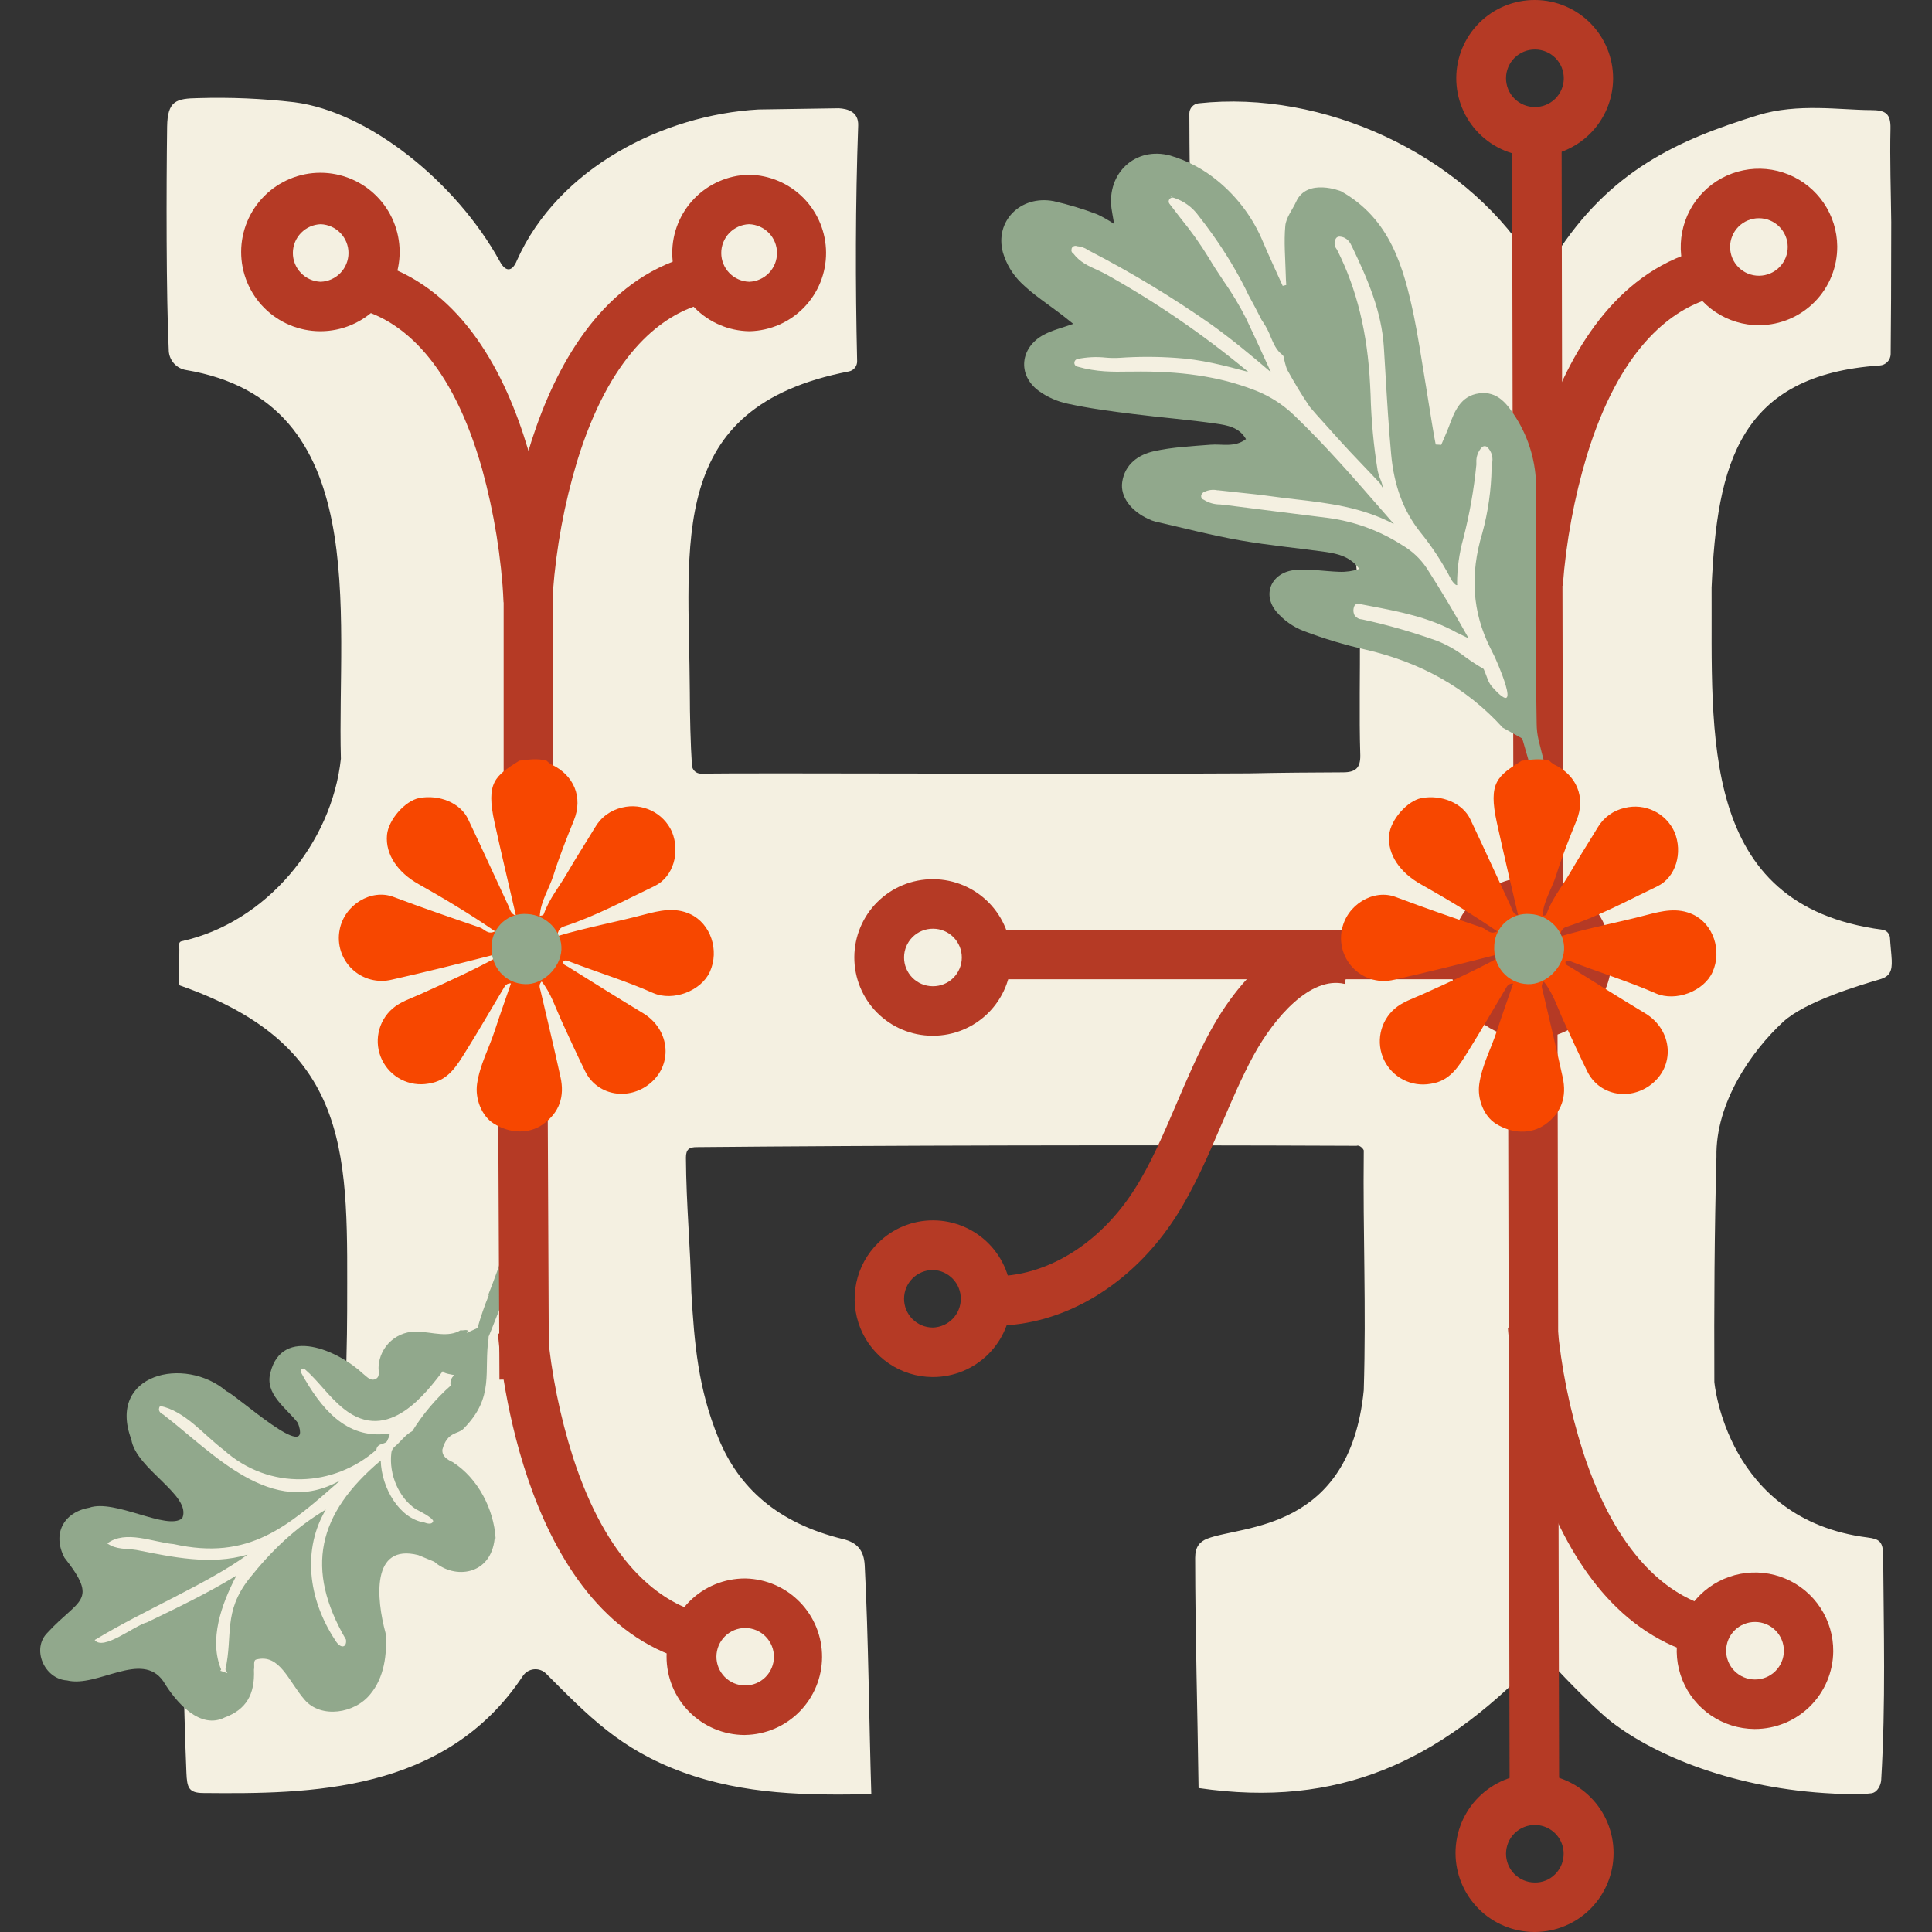 <svg width="374" height="374" viewBox="0 0 374 374" fill="none" xmlns="http://www.w3.org/2000/svg">
<rect x="0" y="0" width="374" height="374" fill="#333333" stroke="none"/>
<g clip-path="url(#clip0)">
<path d="M162.368 20.957C164.107 21.052 166.225 21.644 166.13 24.296C165.59 39.38 165.575 54.931 165.926 69.921C165.936 70.388 165.78 70.844 165.486 71.208C165.192 71.572 164.778 71.82 164.319 71.907C128.767 78.796 133.405 104.925 133.537 134.136C133.537 138.395 133.683 144.217 133.946 148.161C133.978 148.6 134.176 149.011 134.501 149.308C134.825 149.606 135.251 149.768 135.692 149.761C146.43 149.593 209.067 149.914 241.829 149.71C248.001 149.578 253.801 149.534 259.966 149.512C262.45 149.512 263.363 148.629 263.327 146.218C262.348 114.392 269.083 84.004 232.289 71.367C231.772 71.189 231.324 70.852 231.009 70.405C230.695 69.958 230.529 69.423 230.536 68.876C230.726 53.164 230.266 37.685 230.236 21.98C230.237 21.489 230.418 21.016 230.746 20.651C231.073 20.286 231.524 20.054 232.011 20C256.256 17.371 282.837 29.811 295.825 49.65C297.586 52.331 299.076 52.652 301.019 49.599C311.552 33.069 324.708 27.108 340.325 22.294C347.981 19.927 356.315 21.301 362.159 21.308C364.964 21.308 366.038 21.936 365.965 24.902C365.826 30.928 366.045 36.962 366.111 42.996C366.111 53.682 366.06 63.295 366.001 68.562C365.986 69.125 365.761 69.661 365.37 70.067C364.98 70.472 364.452 70.717 363.89 70.753C336.746 72.594 332.363 89.716 331.333 113.741C331.494 142.149 328.703 175.298 364.409 179.98C364.8 180.036 365.16 180.226 365.427 180.518C365.693 180.81 365.85 181.185 365.87 181.58C365.928 182.763 366.155 184.699 366.206 185.875C366.286 187.899 365.884 189.002 363.941 189.571C359.814 190.784 349.42 193.888 345.161 197.833C339.025 203.501 332.064 213.509 332.275 223.94C331.881 238.454 331.808 252.991 331.866 267.512C331.866 267.512 334.16 294.153 361.523 297.63C363.781 297.915 364.526 298.397 364.548 301.107C364.643 315.541 365.059 329.595 364.168 344.562C364.117 345.49 363.496 346.944 362.305 347.141C359.88 347.429 357.43 347.451 355 347.207C335.906 346.308 320.559 339.96 311.954 333.328C309.032 331.063 303.356 325.292 300.391 322.042C300.17 321.795 299.901 321.597 299.6 321.459C299.3 321.321 298.974 321.247 298.643 321.242C298.312 321.236 297.984 321.299 297.679 321.427C297.373 321.555 297.098 321.744 296.87 321.983C278.564 340.844 259.272 350.128 232.019 346.133C231.821 331.085 231.383 316.768 231.361 301.574C231.361 299.427 232.267 298.419 233.713 297.856C240.448 295.226 261.281 296.512 263.999 269.134C264.495 252.699 263.823 239.185 263.999 222.698C263.874 222.311 263.144 221.581 262.603 221.807C219.769 221.617 169.834 221.734 134.91 222.063C133.486 222.063 132.777 222.435 132.784 224.093C132.85 233.589 133.632 240.733 133.836 250.222C134.421 260.062 135.122 268.798 139.11 278.484C143.004 287.922 150.396 294.825 163.267 297.958C165.845 298.587 167.248 300.055 167.394 303.02C168.125 317.14 168.227 333.189 168.672 347.316C156.349 347.564 144.136 347.44 132.149 343.065C120.038 338.645 113.887 332.166 105.728 324C105.422 323.69 105.05 323.452 104.64 323.305C104.23 323.157 103.792 323.103 103.359 323.147C102.926 323.19 102.507 323.33 102.135 323.556C101.762 323.782 101.445 324.088 101.206 324.452C86.151 347.141 59.774 347.287 39.409 347.097C36.487 347.097 36.202 346.023 36.085 343.131C35.486 328.565 35.355 313.824 35.033 299.207C35.006 298.882 35.046 298.555 35.153 298.247C35.259 297.939 35.429 297.656 35.651 297.417C35.873 297.179 36.143 296.989 36.443 296.861C36.743 296.733 37.066 296.669 37.392 296.673C53.799 295.942 66.611 284.795 66.838 272.107C66.962 266.621 67.203 259.317 67.203 253.816C67.203 224.48 68.825 202.64 34.858 190.777C34.303 190.587 34.858 185.232 34.682 182.815C34.67 182.679 34.708 182.543 34.789 182.433C34.87 182.322 34.987 182.245 35.121 182.216C51.527 178.614 64.223 163.275 65.99 146.876C65.209 118.694 72.141 77.715 36.041 71.637C35.149 71.5 34.33 71.064 33.718 70.401C33.106 69.737 32.738 68.885 32.674 67.985C32.162 57.094 32.192 36.392 32.352 24.551C32.425 19.489 34.098 19.065 38.371 18.992C44.584 18.805 50.802 19.071 56.976 19.789C71.476 21.651 88.387 35.362 96.758 50.607C98.022 52.937 99.271 52.389 100.067 50.41C108.065 32.491 128.394 22.236 146.817 21.191L162.368 20.957Z" fill="#f4f0e1"/>
<path d="M180.601 266.57H180.47C177.473 266.546 174.552 265.634 172.074 263.949C169.596 262.264 167.674 259.881 166.551 257.103C165.428 254.326 165.155 251.277 165.765 248.343C166.375 245.41 167.842 242.723 169.98 240.624C172.798 237.815 176.615 236.238 180.594 236.241H180.725C182.719 236.255 184.691 236.663 186.527 237.441C188.363 238.219 190.027 239.351 191.424 240.774C192.822 242.196 193.924 243.88 194.669 245.73C195.414 247.579 195.787 249.558 195.766 251.552L190.974 251.508L195.766 251.552C195.731 255.545 194.121 259.364 191.285 262.177C188.449 264.989 184.617 266.568 180.623 266.57H180.601ZM180.601 245.854C179.125 245.847 177.707 246.427 176.658 247.466C175.609 248.505 175.016 249.918 175.009 251.395C175.003 252.871 175.583 254.289 176.622 255.338C177.661 256.387 179.074 256.979 180.55 256.986H180.601C182.044 256.94 183.412 256.336 184.419 255.301C185.425 254.266 185.99 252.881 185.996 251.438C186.002 249.994 185.447 248.605 184.449 247.562C183.451 246.519 182.087 245.904 180.645 245.847L180.601 245.854Z" fill="#B53A25"/>
<path d="M180.601 200.499H180.47C178.48 200.491 176.512 200.091 174.677 199.322C172.842 198.553 171.176 197.431 169.775 196.018C166.946 193.165 165.365 189.305 165.382 185.287C165.398 181.269 167.01 177.422 169.863 174.593C172.716 171.763 176.576 170.183 180.594 170.199H180.725C184.746 170.232 188.589 171.86 191.41 174.726C194.23 177.592 195.797 181.46 195.766 185.481L190.974 185.437L195.766 185.481C195.731 189.475 194.121 193.293 191.285 196.106C188.449 198.918 184.617 200.497 180.623 200.499H180.601ZM180.601 179.783C179.125 179.776 177.707 180.356 176.658 181.395C175.609 182.434 175.016 183.847 175.01 185.324C175.003 186.8 175.583 188.218 176.622 189.267C177.661 190.316 179.074 190.909 180.55 190.915H180.601C182.078 190.921 183.496 190.34 184.544 189.301C185.592 188.261 186.184 186.847 186.189 185.371C186.195 183.895 185.614 182.477 184.575 181.429C183.535 180.381 182.121 179.789 180.645 179.783H180.601Z" fill="#B53A25"/>
<path d="M293.897 179.98H191.39V189.564H293.897V179.98Z" fill="#B53A25"/>
<path d="M192.581 256.628C190.569 256.628 188.562 256.445 186.583 256.081L188.315 246.658C199.608 248.739 211.88 242.333 219.564 230.332C222.72 225.416 225.145 219.725 227.724 213.713C229.718 209.038 231.778 204.217 234.239 199.71C241.887 185.693 252.45 178.753 262.479 181.142L260.288 190.463C253.714 188.899 246.694 196.935 242.676 204.298C240.441 208.403 238.556 212.808 236.562 217.446C233.947 223.56 231.244 229.864 227.665 235.474C219.141 248.783 205.846 256.628 192.581 256.628Z" fill="#B53A25"/>
<path d="M296.322 201.157H296.183C293.082 201.131 290.058 200.186 287.494 198.441C284.93 196.697 282.941 194.23 281.779 191.355C280.617 188.479 280.334 185.324 280.966 182.288C281.597 179.251 283.116 176.47 285.329 174.297C286.788 172.844 288.524 171.698 290.433 170.925C292.342 170.152 294.387 169.769 296.446 169.798C300.604 169.836 304.576 171.523 307.491 174.489C310.405 177.454 312.024 181.455 311.991 185.612L306.673 185.561L311.991 185.612C311.956 189.746 310.29 193.698 307.356 196.609C304.421 199.521 300.456 201.155 296.322 201.157ZM296.322 180.441C295.019 180.484 293.784 181.031 292.875 181.966C291.967 182.901 291.456 184.152 291.451 185.456C291.445 186.76 291.945 188.015 292.845 188.958C293.745 189.901 294.976 190.459 296.278 190.514C296.941 190.522 297.599 190.398 298.213 190.147C298.827 189.896 299.383 189.524 299.85 189.053C300.562 188.355 301.051 187.461 301.254 186.485C301.457 185.509 301.366 184.495 300.992 183.571C300.618 182.646 299.978 181.854 299.153 181.294C298.328 180.734 297.356 180.432 296.359 180.426L296.322 180.441Z" fill="#B53A25"/>
<path d="M302.292 24.248L292.708 24.267L292.994 173.275L302.578 173.256L302.292 24.248Z" fill="#B53A25"/>
<path d="M340.508 62.959C337.517 62.959 334.594 62.074 332.105 60.415C329.617 58.756 327.675 56.397 326.524 53.637C325.374 50.876 325.066 47.837 325.64 44.901C326.214 41.966 327.644 39.267 329.75 37.143C331.856 35.019 334.543 33.566 337.473 32.967C340.403 32.367 343.445 32.648 346.215 33.775C348.986 34.901 351.361 36.823 353.041 39.297C354.722 41.771 355.632 44.687 355.658 47.678C355.687 51.693 354.122 55.556 351.307 58.42C348.491 61.283 344.655 62.913 340.64 62.952L340.508 62.959ZM340.508 42.243H340.457C338.981 42.25 337.568 42.843 336.529 43.891C335.49 44.94 334.91 46.358 334.916 47.835C334.923 49.311 335.516 50.724 336.565 51.763C337.613 52.802 339.032 53.382 340.508 53.375H340.552C342.028 53.362 343.438 52.764 344.473 51.712C345.508 50.66 346.084 49.241 346.074 47.765C346.059 46.299 345.467 44.898 344.427 43.864C343.387 42.831 341.982 42.249 340.515 42.243H340.508Z" fill="#B53A25"/>
<path d="M302.524 113.398L292.954 112.909C293.064 110.717 296.03 59.497 327.155 48.971L330.223 58.043C323.218 60.417 313.532 67.539 307.199 88.153C304.731 96.374 303.163 104.839 302.524 113.398Z" fill="#B53A25"/>
<path d="M301.492 191.445L291.909 191.465L292.245 352.197L301.829 352.177L301.492 191.445Z" fill="#B53A25"/>
<path d="M339.741 334.701H339.609C336.613 334.676 333.691 333.763 331.213 332.078C328.736 330.392 326.813 328.01 325.69 325.232C324.566 322.454 324.291 319.405 324.901 316.471C325.51 313.537 326.976 310.85 329.112 308.749C331.249 306.648 333.961 305.228 336.905 304.668C339.849 304.108 342.893 304.434 345.651 305.605C348.41 306.775 350.759 308.737 352.403 311.243C354.046 313.749 354.909 316.686 354.884 319.682C354.845 323.675 353.233 327.491 350.398 330.303C347.563 333.115 343.734 334.695 339.741 334.701ZM339.741 313.985C338.265 313.978 336.846 314.558 335.798 315.597C334.749 316.636 334.156 318.049 334.149 319.525C334.142 321.001 334.722 322.42 335.761 323.469C336.801 324.517 338.214 325.11 339.69 325.117H339.741C341.217 325.123 342.635 324.542 343.683 323.502C344.731 322.462 345.323 321.049 345.329 319.573C345.335 318.096 344.754 316.678 343.714 315.63C342.674 314.582 341.261 313.99 339.785 313.985H339.741Z" fill="#B53A25"/>
<path d="M297.126 374H296.994C292.943 373.983 289.064 372.359 286.209 369.485C283.354 366.611 281.755 362.722 281.764 358.671C281.773 354.62 283.388 350.738 286.256 347.877C289.123 345.015 293.009 343.408 297.06 343.408C301.111 343.408 304.997 345.015 307.864 347.877C310.732 350.738 312.347 354.62 312.356 358.671C312.365 362.722 310.766 366.611 307.911 369.485C305.055 372.359 301.177 373.983 297.126 374ZM297.126 353.284C296.395 353.281 295.67 353.422 294.994 353.699C294.317 353.976 293.702 354.384 293.183 354.899C292.664 355.414 292.252 356.026 291.97 356.7C291.687 357.374 291.54 358.097 291.538 358.828C291.535 359.559 291.676 360.284 291.953 360.96C292.23 361.636 292.638 362.252 293.152 362.771C293.667 363.289 294.279 363.702 294.953 363.984C295.628 364.267 296.351 364.413 297.082 364.416C297.814 364.435 298.543 364.303 299.222 364.029C299.902 363.755 300.518 363.345 301.034 362.824C301.817 362.051 302.354 361.063 302.577 359.986C302.799 358.908 302.698 357.788 302.286 356.768C301.873 355.748 301.168 354.873 300.259 354.253C299.35 353.633 298.277 353.296 297.177 353.284H297.126Z" fill="#B53A25"/>
<path d="M297.125 30.3H296.994C292.976 30.284 289.129 28.672 286.3 25.819C283.47 22.966 281.89 19.106 281.906 15.088C281.923 11.07 283.535 7.223 286.387 4.394C289.24 1.564 293.1 -0.016 297.118 0H297.25C301.265 0.039 305.102 1.668 307.917 4.532C310.733 7.395 312.297 11.259 312.268 15.274L307.476 15.238L312.268 15.274C312.232 19.268 310.621 23.087 307.786 25.9C304.95 28.713 301.12 30.294 297.125 30.3ZM297.125 9.584C295.649 9.578 294.231 10.159 293.183 11.199C292.135 12.238 291.543 13.652 291.537 15.128C291.532 16.604 292.112 18.023 293.152 19.07C294.192 20.118 295.605 20.71 297.082 20.716H297.133C298.609 20.722 300.027 20.141 301.075 19.101C302.123 18.062 302.715 16.648 302.721 15.172C302.727 13.696 302.146 12.278 301.106 11.23C300.066 10.182 298.653 9.59 297.177 9.584H297.125Z" fill="#B53A25"/>
<path d="M326.76 319.748C295.686 309.237 292.034 259.119 291.895 257.008L301.45 256.373C302.212 264.755 303.887 273.029 306.446 281.048C313.02 301.223 322.801 308.294 329.821 310.668L326.76 319.748Z" fill="#B53A25"/>
<path d="M290.887 140.856L294.678 142.967C296.183 148.081 297.666 153.479 298.754 157.752C300.1 157.482 301.462 157.295 302.83 157.19L300.756 154.633C300.245 152.054 299.521 150.148 297.834 143.223C297.599 142.212 297.477 141.178 297.469 140.14C297.367 133.442 297.25 126.736 297.25 120.038C297.25 111.484 297.476 102.93 297.359 94.384C297.364 89.612 296.023 84.935 293.488 80.892C291.83 78.292 289.952 75.669 286.351 76.144C282.75 76.619 281.574 79.599 280.507 82.514C280.054 83.726 279.499 84.91 278.995 86.108L277.929 86.049C277.33 83.398 274.89 66.809 273.729 61.286C271.734 51.746 269.134 42.367 259.601 37.02C259.601 37.02 253.027 34.369 250.909 39.044C250.215 40.578 248.958 42.104 248.812 43.711C248.527 46.794 248.812 49.92 248.893 53.032C248.893 53.763 248.958 54.493 248.995 55.165L248.308 55.34C247.045 52.528 245.73 49.738 244.524 46.896C242.614 42.26 239.582 38.171 235.7 34.997C233.011 32.767 229.897 31.107 226.548 30.117C219.798 28.298 214.261 33.521 215.167 40.344C215.255 40.994 215.386 41.637 215.678 43.361C214.63 42.644 213.526 42.014 212.377 41.476C209.629 40.434 206.813 39.584 203.947 38.934C197.563 37.729 192.5 42.82 194.151 48.89C194.805 51.104 196.012 53.115 197.658 54.734C200.039 57.079 202.939 58.927 205.612 60.987C206.27 61.498 206.913 62.024 207.76 62.696C205.569 63.478 203.706 63.916 202.07 64.793C197.468 67.247 196.92 72.558 201.025 75.633C202.725 76.867 204.667 77.728 206.723 78.16C210.857 79.059 215.079 79.621 219.287 80.14C224.67 80.826 230.098 81.236 235.467 82.017C237.563 82.324 239.901 82.704 241.201 85.005C239.009 86.685 236.584 85.903 234.305 86.093C230.653 86.385 227.001 86.553 223.443 87.335C220.339 88.014 217.745 89.884 217.241 93.317C216.825 96.137 218.943 98.949 222.355 100.483C222.777 100.693 223.22 100.857 223.677 100.973C229.17 102.222 234.634 103.661 240.185 104.625C245.737 105.589 251.186 106.086 256.679 106.853C259.083 107.211 261.471 107.817 263.129 110.133C261.889 110.555 260.582 110.745 259.273 110.695C256.446 110.6 253.597 110.096 250.799 110.33C246.226 110.717 244.225 114.917 247.052 118.365C248.468 120.044 250.285 121.341 252.333 122.134C256.293 123.638 260.355 124.858 264.488 125.787C274.883 128.219 283.78 133.011 290.887 140.856Z" fill="#91A88C"/>
<path d="M288.835 132.945C288.038 132.054 287.79 130.79 287.293 129.702C287.262 129.61 287.212 129.526 287.147 129.454C285.957 128.77 284.806 128.022 283.699 127.211C282.051 125.936 280.237 124.889 278.309 124.099C273.599 122.408 268.785 121.022 263.896 119.95C263.822 119.931 263.746 119.917 263.67 119.906C263.396 119.894 263.128 119.822 262.885 119.696C262.642 119.569 262.429 119.392 262.26 119.176C262.114 118.914 262.026 118.624 262.003 118.325C261.98 118.026 262.023 117.725 262.129 117.445C262.179 117.255 262.3 117.091 262.467 116.988C262.634 116.885 262.835 116.849 263.027 116.89L265.277 117.321C270.916 118.394 276.694 119.512 281.946 122.434C282.677 122.784 283.48 123.164 284.306 123.588C281.618 118.745 278.944 114.275 276.183 109.979C274.959 108.15 273.332 106.626 271.428 105.523C267.104 102.741 262.221 100.945 257.125 100.264C250.346 99.431 243.56 98.562 236.993 97.729C236.73 97.729 236.467 97.671 236.197 97.649C235.083 97.66 233.989 97.348 233.049 96.751C232.967 96.727 232.891 96.69 232.822 96.641C232.69 96.546 232.592 96.41 232.546 96.254C232.5 96.098 232.507 95.931 232.567 95.779C232.64 95.585 232.783 95.426 232.968 95.334L232.413 95.217H233.144C233.933 94.832 234.828 94.724 235.686 94.91H235.861C237.198 95.07 238.535 95.209 239.871 95.348C241.931 95.567 244.057 95.786 246.146 96.079C247.607 96.29 249.177 96.466 250.66 96.641C257.067 97.371 263.655 98.168 269.85 101.455L267.41 98.657C262.041 92.492 256.489 86.108 250.463 80.337C248.16 78.137 245.424 76.443 242.428 75.362C235.854 72.871 228.439 71.783 219.133 71.936H218.534C215.474 71.988 212.311 72.046 208.512 70.958C208.353 70.915 208.213 70.819 208.115 70.687C208.016 70.554 207.966 70.392 207.972 70.227C207.976 70.056 208.037 69.891 208.145 69.759C208.254 69.626 208.404 69.534 208.571 69.497C210.372 69.124 212.22 69.032 214.049 69.227C214.933 69.306 215.822 69.321 216.708 69.27C220.307 69.02 223.92 69.02 227.519 69.27C232.413 69.548 237.11 70.775 241.661 72.002L241.566 71.929L241.383 71.776C232.868 64.723 223.726 58.464 214.071 53.076C213.523 52.776 212.946 52.506 212.34 52.228C210.689 51.498 208.98 50.687 207.789 49.087C207.71 49.049 207.641 48.994 207.585 48.927C207.498 48.829 207.44 48.709 207.415 48.581C207.391 48.452 207.401 48.319 207.446 48.196V48.109C207.493 47.974 207.577 47.855 207.688 47.764C207.799 47.674 207.932 47.616 208.074 47.597C208.218 47.574 208.365 47.594 208.498 47.656C209.25 47.705 209.974 47.958 210.594 48.386L210.908 48.562C219.076 52.781 226.952 57.544 234.48 62.82C238.293 65.559 241.953 68.555 246.029 72.053C245.81 71.586 245.598 71.118 245.386 70.651C243.962 67.525 242.611 64.566 241.23 61.673C239.945 59.137 238.481 56.696 236.847 54.369C235.868 52.908 234.853 51.367 233.925 49.796C232.333 47.203 230.566 44.721 228.637 42.367C227.906 41.44 227.176 40.483 226.387 39.445C226.287 39.317 226.232 39.159 226.232 38.996C226.232 38.833 226.287 38.675 226.387 38.547C226.501 38.398 226.669 38.298 226.854 38.269C226.759 38.174 226.672 38.072 226.569 37.977C226.716 38.072 226.847 38.167 226.993 38.255C227.09 38.254 227.187 38.271 227.278 38.306C229.198 38.93 230.868 40.154 232.041 41.797C232.932 42.93 233.801 44.077 234.627 45.245C234.765 45.428 234.89 45.61 235.021 45.8C237.268 48.988 239.284 52.333 241.055 55.808C241.267 56.239 241.471 56.67 241.676 57.101C242.552 58.693 243.407 60.3 244.218 61.922C244.327 62.09 244.429 62.258 244.546 62.419C245.116 63.276 245.589 64.195 245.956 65.158C246.533 66.516 247.074 67.802 248.228 68.686C248.372 68.795 248.471 68.954 248.505 69.132C248.653 69.93 248.86 70.716 249.126 71.484C250.5 73.982 251.961 76.429 253.568 78.788C254.437 79.826 255.357 80.841 256.3 81.878C256.92 82.558 257.534 83.244 258.14 83.931C260.332 86.385 262.596 88.788 264.831 91.111L267.023 93.412C267.214 93.631 267.372 93.877 267.49 94.143C267.554 94.266 267.625 94.386 267.702 94.501C267.624 93.905 267.459 93.325 267.213 92.777C266.986 92.25 266.813 91.702 266.694 91.141C265.906 86.263 265.447 81.339 265.321 76.4L265.233 74.559C264.736 64.486 262.655 55.939 258.871 48.437C258.831 48.359 258.787 48.284 258.739 48.211C258.509 47.922 258.374 47.569 258.352 47.201C258.33 46.832 258.422 46.465 258.615 46.151C258.693 46.031 258.803 45.935 258.931 45.874C259.06 45.812 259.203 45.786 259.346 45.8C260.858 45.91 261.413 47.064 261.771 47.824C264.751 54.062 267.461 60.242 267.892 67.247L268.177 71.951C268.491 77.232 268.812 82.696 269.309 88.022C269.864 94.026 271.691 98.905 274.89 102.952C277.203 105.796 279.218 108.871 280.902 112.127C281.09 112.478 281.337 112.795 281.632 113.062C281.859 113.274 281.983 113.274 282.063 113.252C282.144 113.23 282.063 113.084 282.063 113.011C282.07 110.048 282.476 107.1 283.268 104.245C284.478 99.557 285.323 94.783 285.796 89.965C285.796 89.811 285.796 89.658 285.796 89.504C285.766 88.97 285.846 88.435 286.031 87.932C286.215 87.43 286.501 86.97 286.87 86.582C287.014 86.446 287.204 86.37 287.403 86.37C287.601 86.37 287.792 86.446 287.936 86.582C288.347 86.993 288.643 87.503 288.797 88.062C288.951 88.622 288.956 89.212 288.813 89.775C288.774 90.048 288.752 90.324 288.747 90.6C288.672 94.846 288.071 99.066 286.957 103.164C284.518 111.199 285.022 118.504 288.484 125.429C288.732 125.94 289.01 126.481 289.288 127.036C289.302 127.014 295.277 140.162 288.835 132.945Z" fill="#f4f0e1"/>
<path d="M299.894 147.241C300.169 147.516 300.472 147.761 300.8 147.971C305.182 150.017 307.03 154.312 305.182 158.833C303.765 162.332 302.37 165.839 301.238 169.44C300.412 172.077 298.769 174.443 298.601 177.3L298.236 177.767C298.776 177.928 298.469 177.446 298.594 177.292C298.9 177.248 299.273 177.241 299.39 176.912C300.412 173.991 302.428 171.58 303.962 168.914C305.65 165.992 307.513 163.128 309.266 160.221C309.832 159.25 310.593 158.408 311.503 157.748C312.412 157.088 313.449 156.624 314.547 156.386C316.442 155.92 318.441 156.132 320.195 156.986C321.95 157.84 323.35 159.282 324.153 161.061C325.796 165.02 324.459 169.827 320.822 171.58C315.051 174.334 309.419 177.424 303.29 179.396C302.443 179.674 302.122 180.192 301.961 181.295C307.695 179.579 313.298 178.578 318.762 177.124C321.749 176.343 324.744 175.627 327.747 177.037C331.669 178.885 333.393 184.027 331.508 188.191C329.836 191.887 324.401 193.969 320.551 192.303C315.241 189.981 309.704 188.271 304.306 186.197C303.882 186.036 303.466 185.751 303.042 186.197C302.976 186.825 303.539 186.927 303.897 187.139C308.74 190.156 313.561 193.202 318.448 196.138C323.846 199.374 324.43 206.518 319.332 210.156C315.226 213.078 309.514 211.99 307.264 207.388C305.672 204.13 304.145 200.813 302.64 197.534C301.501 195.021 300.653 192.281 298.857 190.032C298.214 190.674 298.513 191.259 298.652 191.851C299.952 197.409 301.289 202.961 302.509 208.542C303.32 212.26 302.341 215.379 299.112 217.68C296.475 219.557 292.764 219.55 289.543 217.512C287.235 216.051 285.942 212.727 286.358 209.849C286.884 206.197 288.659 202.983 289.784 199.535C290.763 196.518 291.844 193.523 292.918 190.404C292.666 190.377 292.411 190.425 292.187 190.542C291.962 190.659 291.776 190.84 291.654 191.062C289.156 195.225 286.745 199.447 284.167 203.567C282.414 206.35 280.763 209.272 276.928 209.805C275.127 210.127 273.271 209.848 271.644 209.013C270.017 208.178 268.709 206.832 267.92 205.182C267.132 203.532 266.906 201.669 267.279 199.878C267.651 198.087 268.6 196.468 269.981 195.269C271.515 193.94 273.451 193.333 275.255 192.523C280.266 190.258 285.284 188.016 290.142 185.357C289.638 184.699 289.2 184.955 288.761 185.064C282.479 186.664 276.197 188.235 269.879 189.652C268.528 189.988 267.115 189.978 265.769 189.623C264.423 189.268 263.188 188.58 262.178 187.622C261.169 186.664 260.417 185.467 259.992 184.142C259.567 182.816 259.483 181.405 259.747 180.039C260.653 175.159 265.869 172.004 270.186 173.647C275.715 175.736 281.318 177.657 286.921 179.571C287.797 179.871 288.418 181.032 289.843 180.302C284.97 176.949 280.025 173.983 275.021 171.164C271.062 168.936 268.549 165.451 268.915 161.624C269.199 158.702 272.406 155.049 275.145 154.502C279.053 153.771 283.181 155.459 284.642 158.636C287.3 164.217 289.843 169.849 292.45 175.437C292.742 176.05 292.808 176.898 293.911 177.285C292.45 171.112 291.077 165.21 289.769 159.279C288.038 151.419 289.901 150.228 294.554 147.27C296.388 147.044 298.141 146.773 299.894 147.241ZM290.858 182.34C290.782 183.013 290.846 183.695 291.047 184.342C291.247 184.99 291.579 185.589 292.023 186.101C292.466 186.614 293.011 187.029 293.622 187.321C294.234 187.613 294.899 187.774 295.577 187.796C296.859 187.744 298.078 187.227 299.005 186.341C299.933 185.455 300.506 184.261 300.617 182.983C300.616 181.7 300.122 180.467 299.237 179.54C298.351 178.612 297.143 178.061 295.862 178.001C295.246 177.946 294.625 178.016 294.037 178.206C293.449 178.396 292.905 178.703 292.438 179.108C291.971 179.513 291.591 180.008 291.319 180.563C291.048 181.118 290.891 181.723 290.858 182.34Z" fill="#F74700"/>
<path d="M296.191 176.942C295.337 176.865 294.477 176.961 293.662 177.225C292.847 177.489 292.093 177.914 291.446 178.476C290.8 179.039 290.273 179.725 289.898 180.496C289.524 181.267 289.308 182.105 289.266 182.961C288.988 187.11 291.844 190.404 295.803 190.514C299.222 190.609 302.597 187.38 302.779 183.845C302.962 180.309 299.879 177.117 296.191 176.942Z" fill="#91A88C"/>
<path d="M101.674 241.055C101.601 241.508 102.112 237.731 102.404 236.197C101.316 232.925 101.637 229.587 101.915 226.248C102.105 224.013 101.097 223.736 99.366 224.787C99.341 224.811 99.323 224.841 99.312 224.873C99.302 224.906 99.299 224.941 99.305 224.974C99.311 225.008 99.325 225.04 99.345 225.067C99.366 225.094 99.393 225.116 99.424 225.131C99.158 226.287 99.135 227.486 99.358 228.652C99.231 228.841 99.161 229.062 99.154 229.289C99.148 229.517 99.206 229.741 99.322 229.937C98.803 233.787 98.263 237.644 97.744 241.493C96.831 244.605 95.699 247.644 94.515 250.661L94.632 250.712C93.781 252.792 93.05 254.918 92.441 257.081L90.33 258.031L90.556 257.6C90.337 257.293 89.526 257.666 89.198 257.483C86.809 258.995 83.69 257.885 81.046 257.797C80.088 257.717 79.125 257.829 78.212 258.129C77.299 258.428 76.456 258.908 75.732 259.539C75.008 260.171 74.419 260.942 73.999 261.806C73.579 262.67 73.337 263.609 73.288 264.569C73.215 265.394 73.646 266.468 72.74 266.935C71.71 267.454 70.98 266.453 70.257 265.913C65.523 261.45 54.676 256.621 52.36 265.672C51.169 269.887 55.443 272.553 57.67 275.46C60.768 283.787 45.64 269.952 43.85 269.324C35.771 262.385 20.658 265.964 25.42 278.645C26.304 284.394 37.225 289.492 35.282 293.904C32.36 296.381 22.235 290.113 17.261 291.866C12.206 292.779 10.102 297.016 12.476 301.538C19.211 310.077 15.208 309.5 9.219 316.03C5.997 319.171 8.59 325.044 12.973 325.3C18.875 326.761 27.4 319.456 31.6 325.439C34.186 329.741 38.803 334.854 43.529 332.458C47.605 330.946 49.372 328.076 49.16 323.218C49.321 322.575 48.956 321.421 49.613 321.253C54.15 320.062 55.852 325.475 58.963 329.04C62.126 332.743 68.722 331.721 71.717 327.922C74.354 324.745 74.983 320.252 74.639 316.14C72.864 309.566 71.798 298.718 80.958 301.034L84.07 302.319C87.992 305.782 95.027 304.978 95.757 297.834L95.94 297.79C95.596 292.18 92.558 286.161 87.62 283.028C86.553 282.538 85.516 281.888 85.647 280.588C86.582 277.111 88.657 277.666 89.68 276.621C95.903 270.398 93.551 265.482 94.61 258.878H94.537C94.537 258.878 98.379 249.536 99.877 244.561L101.674 241.055ZM49.014 323.145L48.788 323.057L49.014 323.145Z" fill="#91A88C"/>
<path d="M87.978 266.19C87.672 266.423 87.441 266.74 87.312 267.101C87.182 267.463 87.16 267.854 87.247 268.228C84.359 270.791 81.856 273.758 79.818 277.038C78.409 277.768 77.554 279.119 76.319 280.127C75.99 280.438 75.787 280.86 75.75 281.311C75.275 285.438 77.21 289.945 80.498 292.144C83.2 293.51 84.084 294.284 83.799 294.591C83.544 295.175 82.631 294.912 82.126 294.722C77.357 293.992 73.85 288.09 73.704 282.728C61.425 293.057 58.993 303.736 66.977 317.403C67.181 318.923 65.961 319.324 64.88 317.498C59.548 309.405 58.562 299.828 63.076 292.224C57.232 295.694 52.594 300.12 48.211 305.635C43.163 312.093 45.114 316.592 43.638 323.167L44.018 323.897L42.645 323.437L42.805 323.181C40.439 317.454 42.805 310.646 45.771 304.993C40.234 308.411 34.222 311.267 28.444 314.065C26.078 314.635 20 319.66 18.327 317.476C28.167 311.508 40.095 306.643 47.941 300.939C40.789 303.064 33.331 301.406 26.406 300.047C24.515 299.741 22.484 300.011 20.767 298.776C24.339 296.103 29.613 298.557 33.609 298.908C48.262 302.166 55.654 295.54 65.895 286.556C52.594 294.131 41.242 281.23 31.6 273.831C31.096 273.597 30.409 273.064 30.986 272.165C35.851 273.137 39.423 277.761 43.273 280.653C52.243 288.689 64.705 287.827 72.857 280.653C73.04 279.192 74.69 279.755 75.004 278.82C75.151 278.33 75.961 277.308 74.851 277.578C67.006 278.491 62.156 272.779 58.233 265.62C58.192 265.522 58.184 265.414 58.209 265.311C58.235 265.208 58.293 265.115 58.374 265.048C58.456 264.98 58.557 264.94 58.663 264.934C58.769 264.928 58.874 264.956 58.963 265.014C61.695 267.381 63.638 270.405 66.509 272.691C75.275 279.755 82.711 269.28 85.764 265.387C85.465 265.847 87.978 266.19 87.978 266.19Z" fill="#f4f0e1"/>
<path d="M107.079 88.219H97.496V163.8H107.079V88.219Z" fill="#B53A25"/>
<path d="M145.02 64.12C141.059 64.051 137.283 62.433 134.501 59.614C131.718 56.794 130.151 52.996 130.135 49.035C130.119 45.074 131.655 41.263 134.414 38.421C137.173 35.578 140.936 33.93 144.896 33.828H145.027C148.988 33.897 152.764 35.515 155.547 38.335C158.329 41.155 159.896 44.952 159.912 48.913C159.929 52.875 158.393 56.685 155.633 59.528C152.874 62.37 149.112 64.019 145.151 64.12H145.02ZM145.02 43.404H144.969C143.526 43.463 142.163 44.079 141.166 45.122C140.168 46.166 139.614 47.555 139.621 48.999C139.628 50.442 140.194 51.827 141.201 52.861C142.208 53.895 143.577 54.499 145.02 54.544H145.064C146.506 54.486 147.87 53.871 148.868 52.829C149.866 51.786 150.42 50.397 150.415 48.953C150.409 47.51 149.844 46.125 148.837 45.09C147.831 44.055 146.463 43.451 145.02 43.404Z" fill="#B53A25"/>
<path d="M107.035 114.567L97.466 114.07C97.576 111.879 100.542 60.658 131.667 50.132L134.735 59.212C127.722 61.578 118.044 68.708 111.71 89.322C109.242 97.543 107.674 106.007 107.035 114.567Z" fill="#B53A25"/>
<path d="M62.09 64.121H61.958C57.896 64.103 54.006 62.475 51.142 59.593C48.279 56.711 46.676 52.811 46.684 48.748C46.693 44.685 48.313 40.792 51.189 37.922C54.065 35.053 57.962 33.441 62.024 33.441C66.087 33.441 69.984 35.053 72.859 37.922C75.735 40.792 77.355 44.685 77.364 48.748C77.373 52.811 75.769 56.711 72.906 59.593C70.042 62.475 66.153 64.103 62.09 64.121ZM62.09 43.404C60.647 43.451 59.279 44.055 58.273 45.09C57.266 46.125 56.701 47.51 56.695 48.953C56.689 50.397 57.244 51.786 58.242 52.829C59.24 53.871 60.604 54.486 62.046 54.544H62.09C63.532 54.492 64.898 53.882 65.9 52.843C66.902 51.804 67.462 50.417 67.462 48.974C67.462 47.531 66.902 46.144 65.9 45.105C64.898 44.066 63.532 43.457 62.09 43.404Z" fill="#B53A25"/>
<path d="M97.503 116.59C97.043 107.872 95.645 99.23 93.332 90.812C87.408 69.847 77.846 62.638 70.87 60.278L73.938 51.199C105.129 61.754 107.013 114.085 107.079 116.305L97.503 116.59Z" fill="#B53A25"/>
<path d="M105.986 205.29L96.403 205.333L96.683 267.072L106.267 267.028L105.986 205.29Z" fill="#B53A25"/>
<path d="M144.253 335.862H144.121C142.132 335.854 140.163 335.454 138.328 334.685C136.494 333.916 134.828 332.794 133.427 331.381C130.597 328.528 129.017 324.668 129.034 320.65C129.05 316.632 130.662 312.785 133.515 309.956C136.368 307.126 140.228 305.546 144.246 305.562H144.377C148.337 305.664 152.1 307.313 154.859 310.155C157.618 312.998 159.154 316.808 159.138 320.769C159.122 324.731 157.555 328.528 154.772 331.348C151.99 334.168 148.214 335.786 144.253 335.855V335.862ZM144.253 315.146C142.785 315.148 141.377 315.729 140.335 316.763C139.292 317.797 138.7 319.2 138.687 320.668C138.675 322.143 139.249 323.563 140.283 324.615C141.317 325.667 142.727 326.265 144.202 326.278H144.253C145.721 326.28 147.13 325.702 148.173 324.668C149.216 323.635 149.807 322.231 149.819 320.763L154.604 320.8L149.819 320.763C149.829 319.287 149.253 317.867 148.218 316.814C147.183 315.761 145.773 315.162 144.297 315.146H144.253Z" fill="#B53A25"/>
<path d="M131.273 320.91C100.199 310.406 96.546 260.281 96.407 258.17L105.962 257.542C106.725 265.924 108.4 274.198 110.958 282.217C117.533 302.392 127.314 309.463 134.333 311.837L131.273 320.91Z" fill="#B53A25"/>
<path d="M105.787 147.241C106.064 147.516 106.37 147.761 106.7 147.971C111.082 150.016 112.923 154.311 111.082 158.833C109.665 162.332 108.27 165.838 107.138 169.439C106.305 172.076 104.662 174.443 104.494 177.299L104.128 177.767C104.669 177.928 104.362 177.445 104.494 177.292C104.8 177.248 105.173 177.241 105.283 176.912C106.305 173.99 108.329 171.58 109.855 168.914C111.543 165.992 113.405 163.128 115.158 160.221C115.72 159.237 116.481 158.382 117.394 157.71C118.306 157.038 119.348 156.565 120.454 156.32C122.35 155.855 124.349 156.068 126.105 156.922C127.861 157.775 129.262 159.217 130.067 160.995C131.704 164.954 130.367 169.761 126.736 171.514C120.958 174.268 115.326 177.358 109.205 179.33C108.358 179.608 108.029 180.126 107.868 181.229C113.603 179.513 119.205 178.512 124.669 177.058C127.657 176.277 130.652 175.561 133.654 176.971C137.577 178.819 139.3 183.961 137.416 188.125C135.743 191.821 130.308 193.903 126.459 192.237C121.258 189.922 115.699 188.234 110.301 186.16C109.877 185.999 109.468 185.714 109.037 186.16C108.971 186.788 109.541 186.89 109.892 187.102C114.735 190.119 119.556 193.165 124.443 196.102C129.848 199.338 130.425 206.482 125.327 210.119C121.221 213.041 115.516 211.953 113.259 207.351C111.667 204.093 110.14 200.777 108.643 197.497C107.503 194.984 106.648 192.245 104.852 189.995C104.216 190.638 104.508 191.222 104.647 191.814C105.947 197.373 107.284 202.924 108.504 208.505C109.322 212.223 108.343 215.342 105.107 217.643C102.47 219.52 98.759 219.513 95.538 217.475C93.23 216.014 91.937 212.691 92.353 209.812C92.879 206.16 94.662 202.946 95.779 199.498C96.765 196.481 97.839 193.486 98.913 190.367C98.662 190.342 98.409 190.39 98.186 190.507C97.962 190.624 97.778 190.804 97.656 191.025C95.151 195.188 92.748 199.411 90.162 203.53C88.416 206.314 86.758 209.235 82.923 209.769C81.127 210.084 79.277 209.803 77.655 208.969C76.034 208.135 74.729 206.793 73.941 205.149C73.153 203.504 72.925 201.647 73.291 199.861C73.657 198.074 74.597 196.456 75.969 195.254C77.503 193.925 79.439 193.318 81.243 192.508C86.254 190.243 91.272 188.001 96.13 185.342C95.626 184.684 95.195 184.94 94.749 185.05C88.474 186.649 82.192 188.22 75.867 189.637C74.516 189.971 73.104 189.96 71.759 189.605C70.414 189.25 69.18 188.561 68.171 187.603C67.163 186.646 66.411 185.449 65.987 184.125C65.562 182.8 65.478 181.39 65.742 180.024C66.648 175.144 71.864 171.989 76.181 173.632C81.718 175.721 87.32 177.643 92.916 179.556C93.792 179.856 94.413 181.017 95.838 180.287C90.973 176.934 86.027 173.968 81.016 171.149C77.057 168.921 74.552 165.437 74.917 161.609C75.195 158.687 78.401 155.035 81.141 154.487C85.056 153.756 89.176 155.444 90.637 158.621C93.296 164.202 95.838 169.834 98.453 175.422C98.737 176.036 98.811 176.883 99.877 177.27C98.453 171.098 97.043 165.195 95.743 159.264C94.004 151.404 95.867 150.214 100.52 147.255C102.266 147.043 104.033 146.773 105.787 147.241ZM96.758 182.34C96.681 183.013 96.744 183.695 96.944 184.343C97.144 184.991 97.477 185.59 97.92 186.103C98.364 186.616 98.909 187.031 99.521 187.323C100.133 187.614 100.799 187.775 101.477 187.796C103.938 187.862 106.378 185.532 106.51 182.982C106.511 181.699 106.017 180.465 105.132 179.537C104.246 178.609 103.036 178.059 101.754 178.001C101.139 177.945 100.518 178.014 99.93 178.204C99.342 178.393 98.798 178.7 98.332 179.106C97.865 179.511 97.485 180.006 97.215 180.562C96.944 181.118 96.789 181.722 96.758 182.34Z" fill="#F74700"/>
<path d="M102.083 176.941C101.23 176.865 100.37 176.963 99.555 177.227C98.741 177.491 97.987 177.917 97.341 178.478C96.695 179.04 96.168 179.727 95.793 180.497C95.418 181.267 95.202 182.105 95.158 182.96C94.888 187.109 97.737 190.404 101.696 190.513C105.115 190.608 108.497 187.38 108.679 183.844C108.862 180.309 105.779 177.117 102.083 176.941Z" fill="#91A88C"/>
</g>
<defs>
<clipPath id="clip0">
<rect width="374" height="374" fill="white"/>
</clipPath>
</defs>
</svg>
